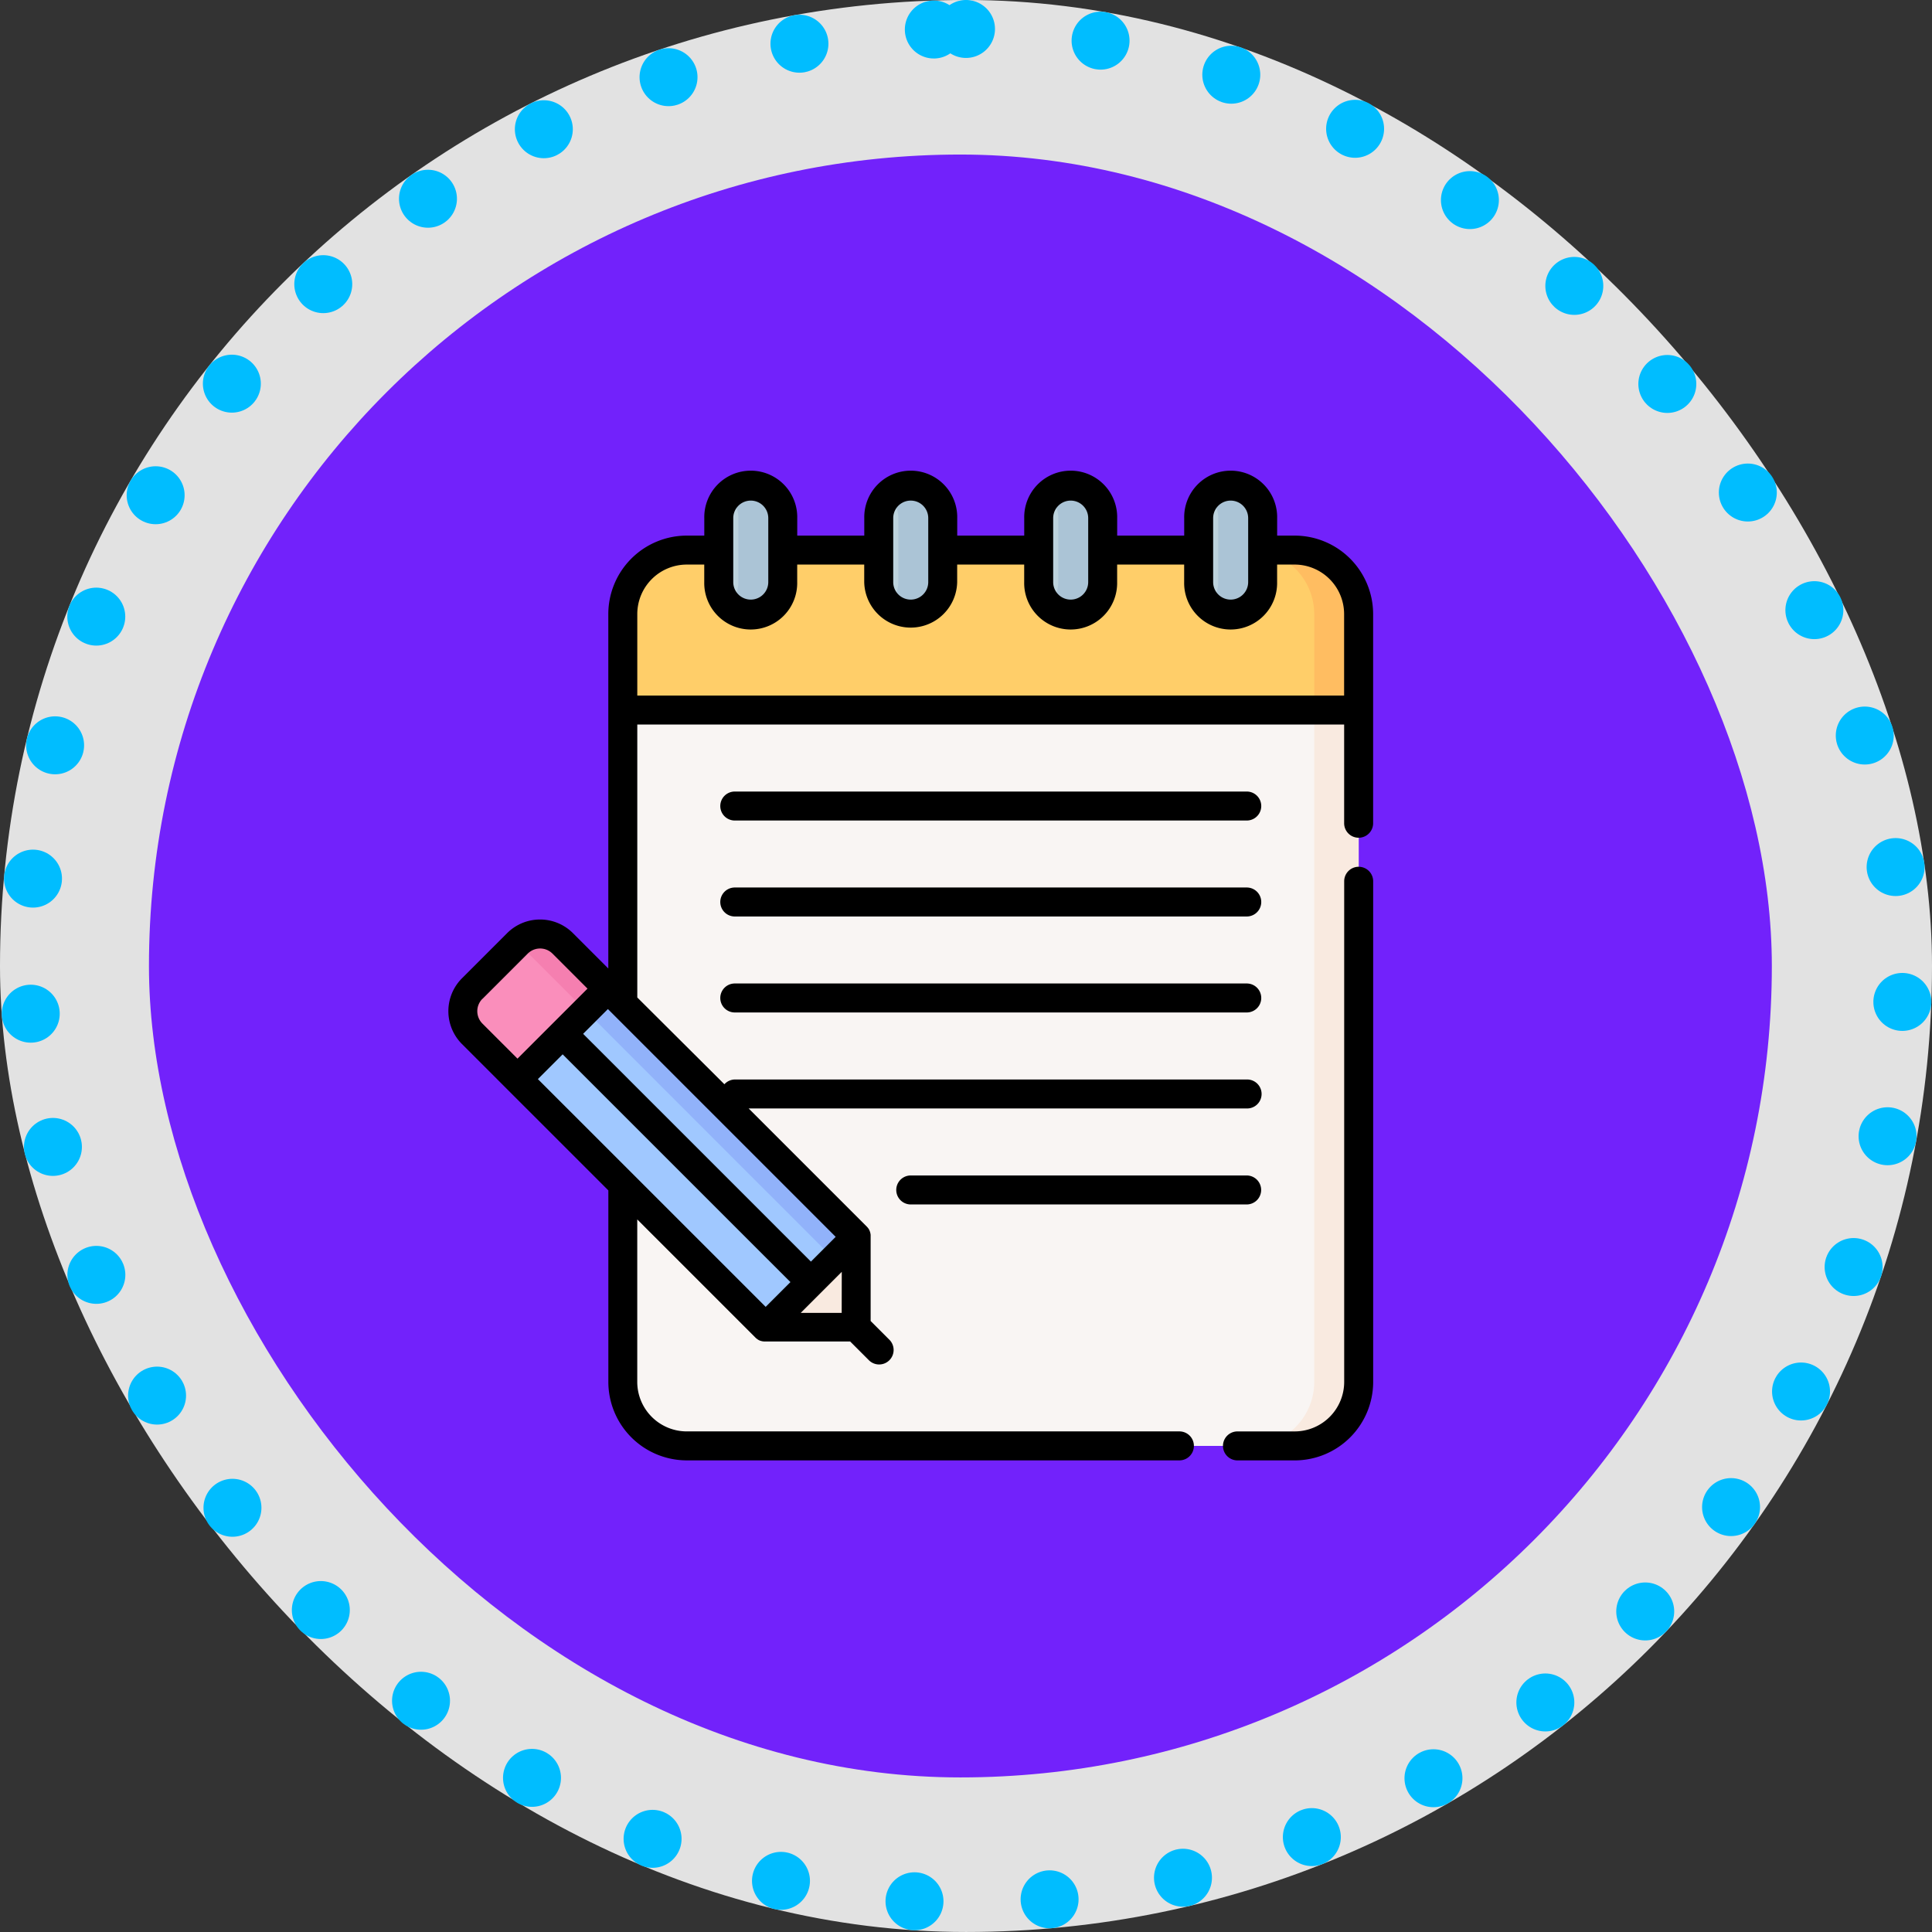 <svg xmlns="http://www.w3.org/2000/svg" width="100" height="100" viewBox="0 0 100 100">
  <rect x="0" y="0" width="100" height="100" fill="#333333" stroke="none"/>
  <g id="Group_1158586" data-name="Group 1158586" transform="translate(-637 -6992.001)">
    <g id="Group_1098742" data-name="Group 1098742" transform="translate(637.242 6992)">
      <rect id="Rectangle_400898" data-name="Rectangle 400898" width="100" height="100" rx="50" transform="translate(-0.242)" fill="#fff" opacity="0.859"/>
      <g id="Rectangle_400907" data-name="Rectangle 400907" transform="translate(-0.242)" fill="none" stroke="#00bdff" stroke-linecap="round" stroke-width="3" stroke-dasharray="0 7">
        <rect width="100" height="100" rx="50" stroke="none"/>
        <rect x="1.5" y="1.5" width="97" height="97" rx="48.5" fill="none"/>
      </g>
    </g>
    <g id="Group_1107006" data-name="Group 1107006" transform="translate(645.109 7000.157)">
      <rect id="Rectangle_400898-2" data-name="Rectangle 400898" width="84" height="84" rx="42" transform="translate(-0.399 -0.157)" fill="#6003fe" opacity="0.859"/>
      <rect id="Rectangle_400907-2" data-name="Rectangle 400907" width="84" height="84" rx="42" transform="translate(-0.398 -0.157)" fill="none"/>
    </g>
    <g id="Group_1165324" data-name="Group 1165324" transform="translate(643.646 7016.412)">
      <g id="Group_1165322" data-name="Group 1165322" transform="translate(17.308 0.75)">
        <path id="Path_938626" data-name="Path 938626" d="M106.907,104.334v36.688a3.312,3.312,0,0,0,3.312,3.312h31.463a3.312,3.312,0,0,0,3.312-3.312V104.334Z" transform="translate(-98.625 -94.655)" fill="#f9f5f3"/>
        <path id="Path_938627" data-name="Path 938627" d="M435.12,104.334v36.688a3.312,3.312,0,0,1-3.312,3.312h2.3a3.312,3.312,0,0,0,3.312-3.312V104.334Z" transform="translate(-391.049 -94.655)" fill="#f9eae0"/>
        <g id="Group_1165320" data-name="Group 1165320" transform="translate(0 23.181)">
          <path id="Path_938628" data-name="Path 938628" d="M66.857,277.534,53.933,264.609l-4.684,4.684,12.925,12.925a.8.8,0,0,0,.565.234h.714l3.639-3.639V278.1A.8.8,0,0,0,66.857,277.534Z" transform="translate(-46.73 -262.09)" fill="#a0c8ff"/>
          <path id="Path_938629" data-name="Path 938629" d="M98.7,277.534,85.777,264.609l-1.147,1.147L98,279.131a.8.8,0,0,1,.216.4l.715-.715V278.1A.8.8,0,0,0,98.7,277.534Z" transform="translate(-78.574 -262.09)" fill="#91b2fa"/>
          <path id="Path_938630" data-name="Path 938630" d="M186.041,400.6v-3.553a.8.8,0,0,0-.051-.28l-4.581,4.581a.8.8,0,0,0,.28.051h3.553A.8.8,0,0,0,186.041,400.6Z" transform="translate(-165.68 -381.04)" fill="#f9eae0"/>
          <path id="Path_938631" data-name="Path 938631" d="M26.874,239.893l-2.342,2.342a1.656,1.656,0,0,0,0,2.342l2.342,2.342,4.684-4.684-2.342-2.342a1.656,1.656,0,0,0-2.342,0Z" transform="translate(-24.047 -239.408)" fill="#fa8ebb"/>
          <path id="Path_938632" data-name="Path 938632" d="M52.567,239.877l.024.021,3.489,3.489,1.147-1.147L54.885,239.9A1.655,1.655,0,0,0,52.567,239.877Z" transform="translate(-49.716 -239.413)" fill="#f57fb0"/>
        </g>
        <path id="Path_938633" data-name="Path 938633" d="M141.681,40.634H110.218a3.312,3.312,0,0,0-3.312,3.312v4.968h38.087V43.946a3.312,3.312,0,0,0-3.312-3.312Z" transform="translate(-98.624 -37.322)" fill="#ffce69"/>
        <path id="Path_938634" data-name="Path 938634" d="M434.107,40.634h-2.3a3.312,3.312,0,0,1,3.312,3.312v4.968h2.3V43.946a3.312,3.312,0,0,0-3.312-3.312Z" transform="translate(-391.049 -37.322)" fill="#ffbd61"/>
        <g id="Group_1165321" data-name="Group 1165321" transform="translate(13.25)">
          <path id="Path_938635" data-name="Path 938635" d="M156.607,12.468a1.656,1.656,0,1,0,3.312,0V9.156a1.656,1.656,0,1,0-3.312,0Z" transform="translate(-156.607 -7.5)" fill="#bdd3dd"/>
          <path id="Path_938636" data-name="Path 938636" d="M405.107,12.468a1.656,1.656,0,1,0,3.312,0V9.156a1.656,1.656,0,1,0-3.312,0Z" transform="translate(-380.268 -7.5)" fill="#bdd3dd"/>
          <path id="Path_938637" data-name="Path 938637" d="M239.44,12.468a1.656,1.656,0,1,0,3.312,0V9.156a1.656,1.656,0,1,0-3.312,0Z" transform="translate(-231.16 -7.5)" fill="#bdd3dd"/>
          <path id="Path_938638" data-name="Path 938638" d="M322.274,12.468a1.656,1.656,0,1,0,3.312,0V9.156a1.656,1.656,0,1,0-3.312,0Z" transform="translate(-305.714 -7.5)" fill="#bdd3dd"/>
        </g>
        <path id="Path_938639" data-name="Path 938639" d="M411.323,7.5a1.65,1.65,0,0,0-1.15.466,1.65,1.65,0,0,1,.506,1.19v3.312a1.65,1.65,0,0,1-.506,1.19,1.655,1.655,0,0,0,2.805-1.19V9.156A1.656,1.656,0,0,0,411.323,7.5Z" transform="translate(-371.578 -7.5)" fill="#abc4d6"/>
        <path id="Path_938640" data-name="Path 938640" d="M328.49,7.5a1.649,1.649,0,0,0-1.149.466,1.65,1.65,0,0,1,.506,1.19v3.312a1.65,1.65,0,0,1-.506,1.19,1.655,1.655,0,0,0,2.806-1.19V9.156A1.656,1.656,0,0,0,328.49,7.5Z" transform="translate(-297.025 -7.5)" fill="#abc4d6"/>
        <path id="Path_938641" data-name="Path 938641" d="M245.657,7.5a1.65,1.65,0,0,0-1.15.466,1.65,1.65,0,0,1,.506,1.19v3.312a1.65,1.65,0,0,1-.506,1.19,1.655,1.655,0,0,0,2.805-1.19V9.156A1.656,1.656,0,0,0,245.657,7.5Z" transform="translate(-222.471 -7.5)" fill="#abc4d6"/>
        <path id="Path_938642" data-name="Path 938642" d="M162.824,7.5a1.649,1.649,0,0,0-1.15.466,1.65,1.65,0,0,1,.506,1.19v3.312a1.65,1.65,0,0,1-.506,1.19,1.655,1.655,0,0,0,2.805-1.19V9.156A1.656,1.656,0,0,0,162.824,7.5Z" transform="translate(-147.917 -7.5)" fill="#abc4d6"/>
      </g>
      <g id="Group_1165323" data-name="Group 1165323" transform="translate(16.559 0)">
        <path id="Path_938643" data-name="Path 938643" d="M60.365,3.312h-.906V2.406a2.406,2.406,0,1,0-4.811,0v.906H51.179V2.406a2.406,2.406,0,1,0-4.811,0v.906H42.9V2.406a2.406,2.406,0,1,0-4.811,0v.906H34.619V2.406a2.406,2.406,0,1,0-4.811,0v.906H28.9A4.066,4.066,0,0,0,24.84,7.373V25.719l-1.834-1.834a2.408,2.408,0,0,0-3.4,0l-2.342,2.342a2.408,2.408,0,0,0,0,3.4l7.578,7.578v9.909A4.066,4.066,0,0,0,28.9,51.178H54.4a.75.75,0,1,0,0-1.5H28.9a2.565,2.565,0,0,1-2.562-2.562v-8.41l6.116,6.116a.731.731,0,0,0,.056.05l.04.03.019.014c.017.011.035.022.053.032l.01.006c.019.01.038.019.058.027l.009,0c.019.008.038.014.057.021l.012,0,.055.014.016,0,.054.008.019,0c.024,0,.049,0,.073,0h4.373l.951.951a.75.75,0,1,0,1.06-1.06l-.951-.951V39.609q0-.037,0-.074c0-.005,0-.011,0-.016s0-.038-.008-.057l0-.014c0-.019-.009-.038-.014-.057l0-.01c-.006-.02-.013-.04-.021-.059l0-.006c-.009-.02-.018-.04-.028-.06l0-.007c-.01-.019-.021-.037-.033-.055l-.012-.016c-.01-.014-.02-.029-.032-.043s-.032-.038-.05-.056l-6.116-6.116h25.8a.75.75,0,0,0,0-1.5h-26.5a.747.747,0,0,0-.555.247L26.34,27.218V13.091H62.927V18.2a.75.75,0,1,0,1.5,0V7.373a4.066,4.066,0,0,0-4.061-4.061ZM36.92,43.543H34.8l2.124-2.124Zm-15.725-12.1,1.282-1.282L34.267,41.95l-1.282,1.282ZM35.327,40.89,23.537,29.1l1.282-1.282L36.609,39.608Zm-17-13.6,2.342-2.342a.907.907,0,0,1,1.282,0l1.812,1.812-1.812,1.812h0l-1.812,1.812-1.812-1.812A.907.907,0,0,1,18.323,27.288ZM57.053,1.5a.907.907,0,0,1,.906.906V5.718a.906.906,0,1,1-1.813,0V4.063h0V2.406a.907.907,0,0,1,.906-.906Zm-8.28,0a.907.907,0,0,1,.906.906V5.718a.906.906,0,1,1-1.813,0V4.063h0V2.406a.907.907,0,0,1,.906-.906Zm-9.186.906a.906.906,0,1,1,1.813,0V4.061h0V5.718a.906.906,0,1,1-1.813,0ZM32.214,1.5a.907.907,0,0,1,.906.906V4.061h0V5.718a.906.906,0,1,1-1.813,0V4.063h0V2.406A.907.907,0,0,1,32.214,1.5ZM26.34,11.592V7.373A2.565,2.565,0,0,1,28.9,4.811h.906v.906a2.406,2.406,0,1,0,4.811,0V4.811h3.469v.906a2.406,2.406,0,0,0,4.811,0V4.811h3.469v.906a2.406,2.406,0,1,0,4.811,0V4.811h3.469v.906a2.406,2.406,0,1,0,4.811,0V4.811h.906a2.565,2.565,0,0,1,2.562,2.562v4.218Z" transform="translate(-16.559 0)"/>
        <path id="Path_938644" data-name="Path 938644" d="M424.7,204.619a.75.75,0,0,0-.75.75v25.914a2.565,2.565,0,0,1-2.562,2.562h-2.962a.75.75,0,0,0,0,1.5h2.962a4.066,4.066,0,0,0,4.062-4.062V205.369A.75.75,0,0,0,424.7,204.619Z" transform="translate(-377.58 -184.166)"/>
        <path id="Path_938645" data-name="Path 938645" d="M158.14,167.166h26.5a.75.75,0,1,0,0-1.5h-26.5a.75.75,0,0,0,0,1.5Z" transform="translate(-143.313 -149.107)"/>
        <path id="Path_938646" data-name="Path 938646" d="M158.14,216.866h26.5a.75.75,0,1,0,0-1.5h-26.5a.75.75,0,1,0,0,1.5Z" transform="translate(-143.313 -193.84)"/>
        <path id="Path_938647" data-name="Path 938647" d="M158.14,266.566h26.5a.75.75,0,1,0,0-1.5h-26.5a.75.75,0,1,0,0,1.5Z" transform="translate(-143.313 -238.572)"/>
        <path id="Path_938648" data-name="Path 938648" d="M267.395,365.217a.75.75,0,0,0-.75-.75H249.258a.75.75,0,1,0,0,1.5h17.388A.75.75,0,0,0,267.395,365.217Z" transform="translate(-225.323 -328.036)"/>
      </g>
    </g>
  </g>
</svg>
